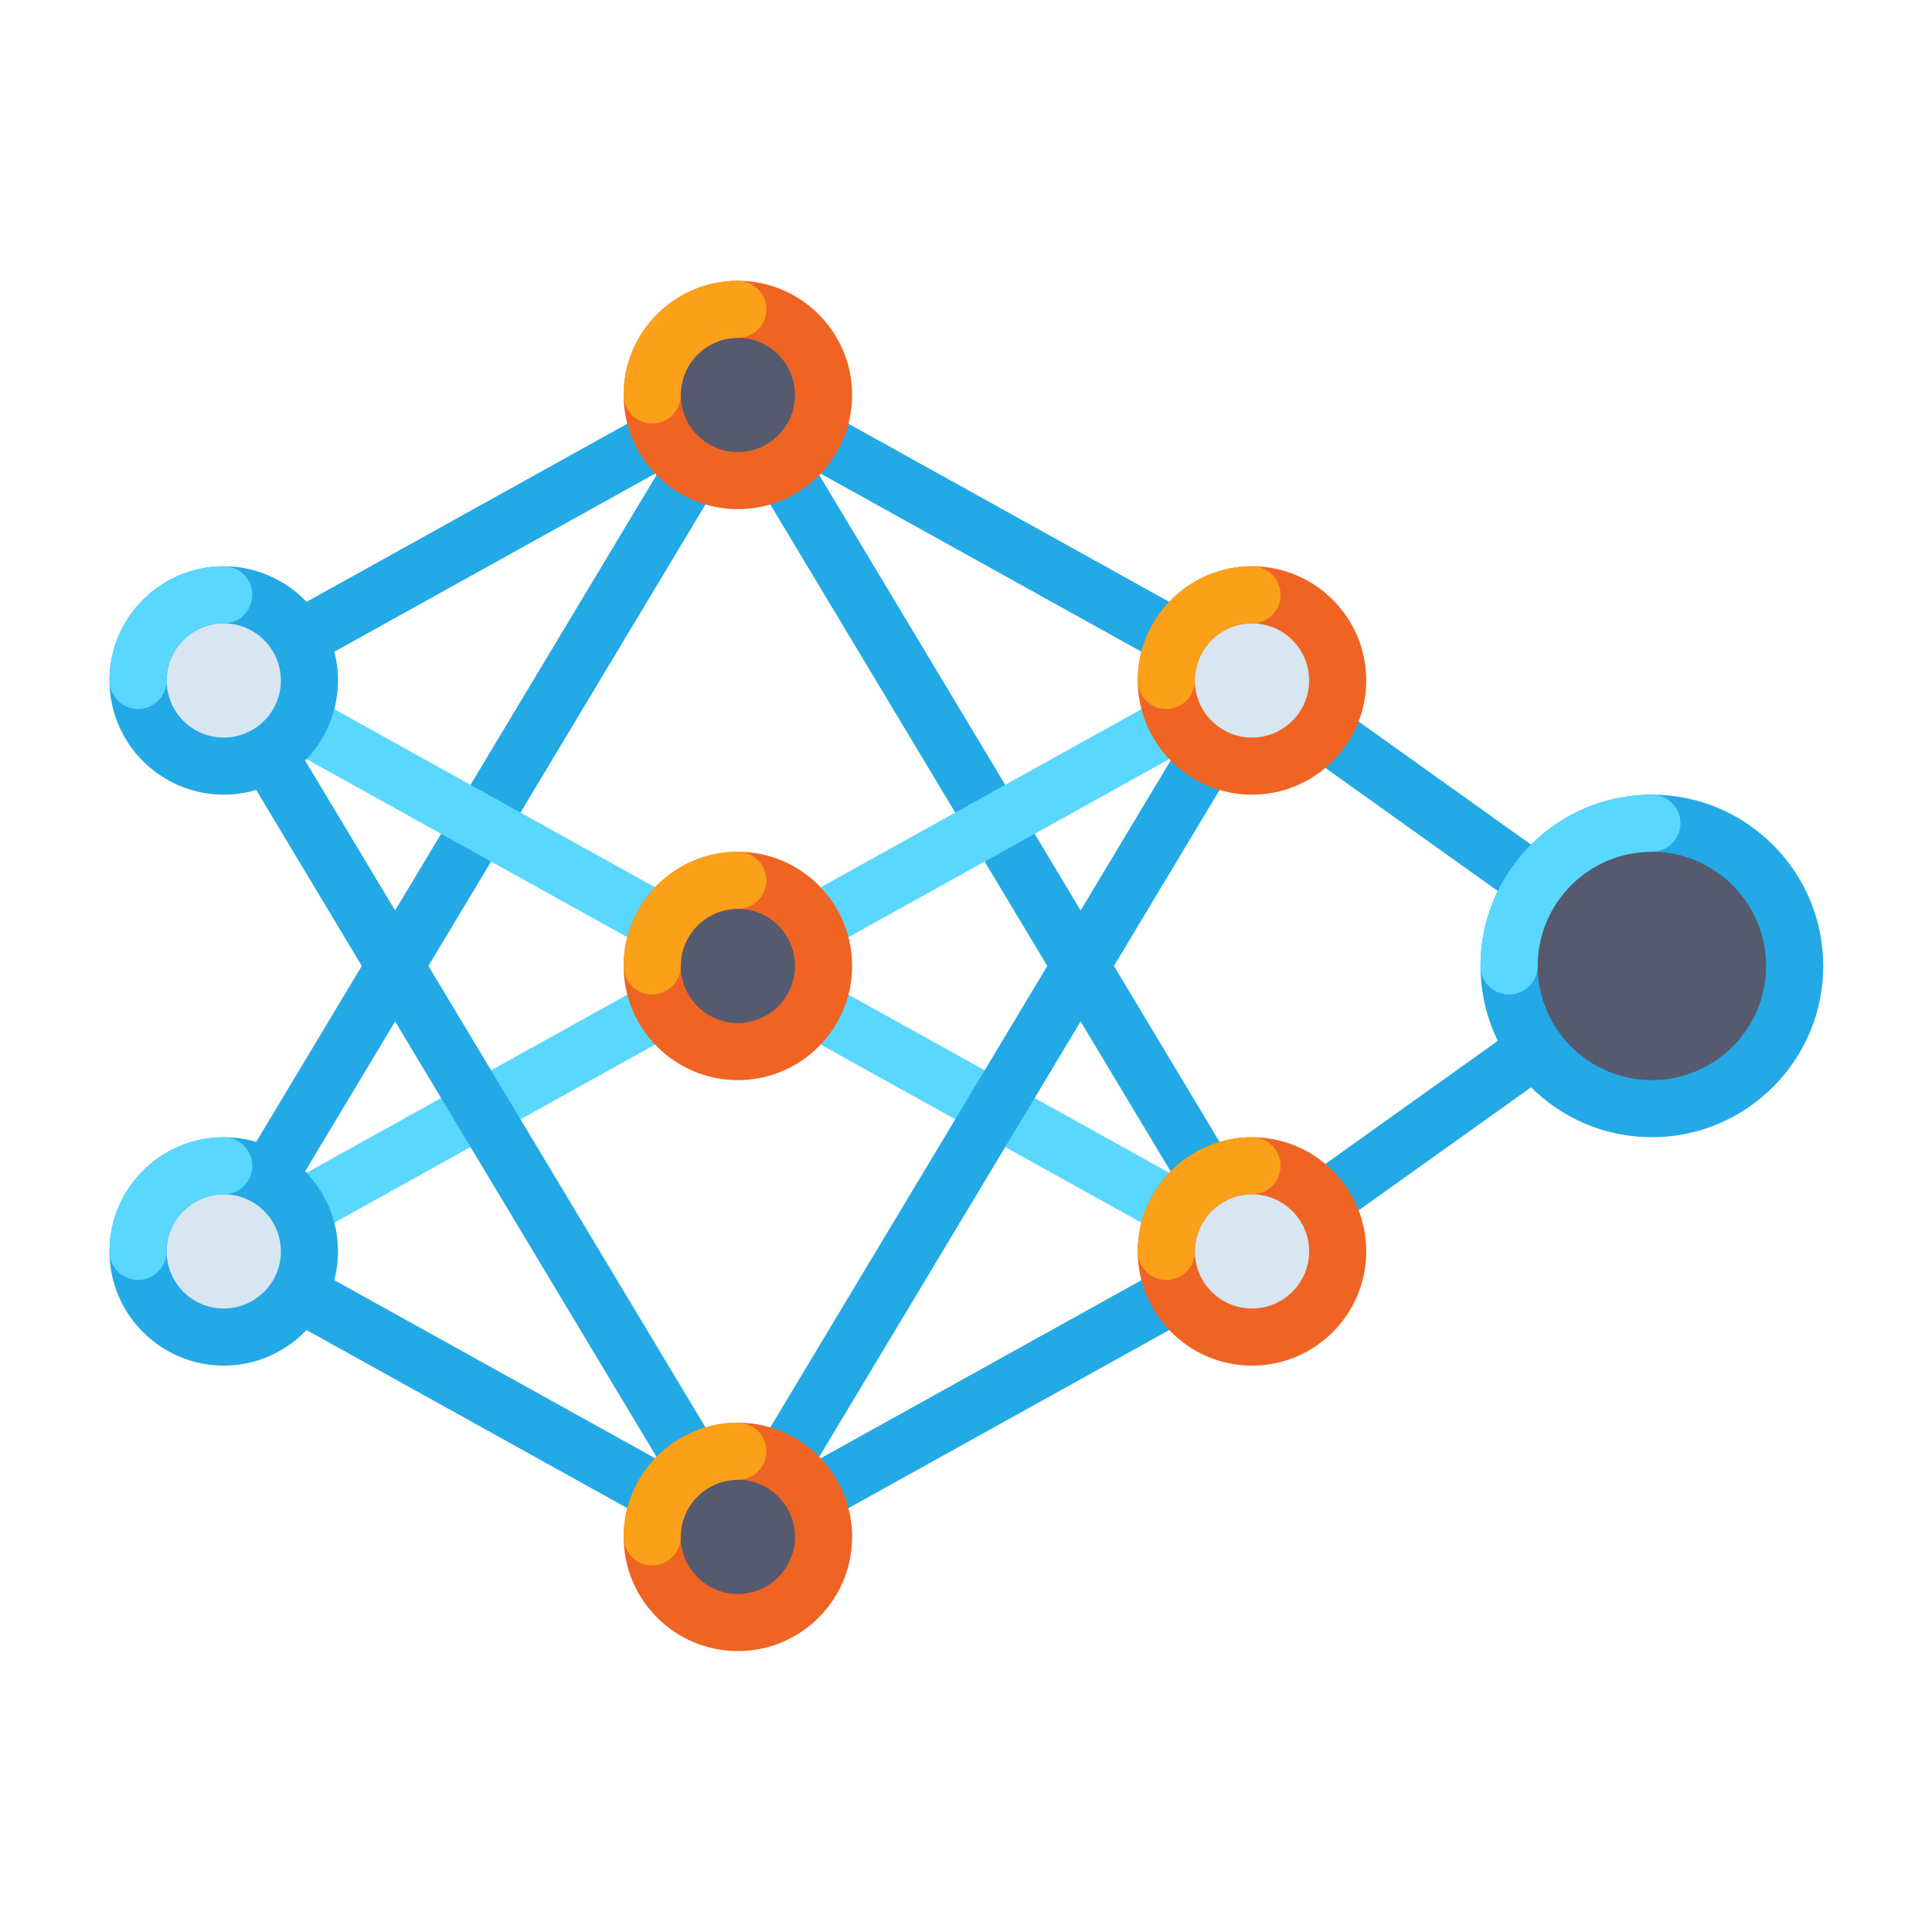 <svg xmlns="http://www.w3.org/2000/svg" xmlns:xlink="http://www.w3.org/1999/xlink" width="1080" zoomAndPan="magnify" viewBox="0 0 810 810" height="1080" preserveAspectRatio="xMidYMid meet" version="1.0"><defs><clipPath id="f22904425c"><path d="M 45.906 476 L 142 476 L 142 573 L 45.906 573 Z M 45.906 476 " clip-rule="nonzero"/></clipPath><clipPath id="1d9fec0018"><path d="M 45.906 476 L 106 476 L 106 537 L 45.906 537 Z M 45.906 476 " clip-rule="nonzero"/></clipPath><clipPath id="326b435d15"><path d="M 45.906 237 L 142 237 L 142 334 L 45.906 334 Z M 45.906 237 " clip-rule="nonzero"/></clipPath><clipPath id="c644b03492"><path d="M 45.906 237 L 106 237 L 106 298 L 45.906 298 Z M 45.906 237 " clip-rule="nonzero"/></clipPath><clipPath id="df684a1a31"><path d="M 620 333 L 764.406 333 L 764.406 477 L 620 477 Z M 620 333 " clip-rule="nonzero"/></clipPath><clipPath id="3450d3ad60"><path d="M 261 117.727 L 358 117.727 L 358 214 L 261 214 Z M 261 117.727 " clip-rule="nonzero"/></clipPath><clipPath id="d58076c073"><path d="M 261 117.727 L 322 117.727 L 322 178 L 261 178 Z M 261 117.727 " clip-rule="nonzero"/></clipPath><clipPath id="10c1b6637d"><path d="M 261 596 L 358 596 L 358 692.227 L 261 692.227 Z M 261 596 " clip-rule="nonzero"/></clipPath></defs><path fill="#23aae6" d="M 524.918 536.633 C 521.18 536.633 517.5 534.891 515.16 531.621 C 511.316 526.242 512.566 518.766 517.945 514.922 L 671.953 404.977 L 517.945 295.027 C 512.566 291.184 511.316 283.711 515.16 278.332 C 519.004 272.953 526.484 271.707 531.867 275.547 L 713.16 404.977 L 531.867 534.402 C 529.758 535.91 527.324 536.633 524.918 536.633 Z M 524.918 536.633 " fill-opacity="1" fill-rule="nonzero"/><path fill="#23aae6" d="M 93.793 536.633 C 91.699 536.633 89.574 536.082 87.645 534.926 C 81.973 531.523 80.133 524.172 83.539 518.504 L 299.086 159.441 C 302.488 153.773 309.844 151.934 315.516 155.336 C 321.188 158.738 323.027 166.09 319.625 171.758 L 104.074 530.82 C 101.828 534.562 97.863 536.633 93.793 536.633 Z M 93.793 536.633 " fill-opacity="1" fill-rule="nonzero"/><path fill="#23aae6" d="M 309.348 656.32 C 307.379 656.32 305.383 655.836 303.539 654.812 L 87.992 535.125 C 82.211 531.914 80.125 524.629 83.34 518.852 C 86.551 513.074 93.836 510.988 99.621 514.199 L 315.172 633.887 C 320.953 637.098 323.035 644.383 319.824 650.164 C 317.637 654.102 313.555 656.32 309.348 656.32 Z M 309.348 656.32 " fill-opacity="1" fill-rule="nonzero"/><path fill="#5ad7ff" d="M 93.816 536.633 C 89.609 536.633 85.527 534.41 83.34 530.477 C 80.125 524.695 82.211 517.41 87.992 514.199 L 303.539 394.512 C 309.324 391.301 316.613 393.387 319.824 399.164 C 323.035 404.941 320.953 412.227 315.172 415.438 L 99.621 535.125 C 97.781 536.148 95.785 536.633 93.816 536.633 Z M 93.816 536.633 " fill-opacity="1" fill-rule="nonzero"/><path fill="#23aae6" d="M 309.367 656.32 C 305.301 656.32 301.332 654.25 299.086 650.508 L 83.539 291.445 C 80.137 285.777 81.973 278.426 87.645 275.023 C 93.316 271.621 100.672 273.461 104.074 279.129 L 319.625 638.191 C 323.027 643.859 321.188 651.211 315.516 654.613 C 313.59 655.77 311.465 656.32 309.367 656.32 Z M 309.367 656.32 " fill-opacity="1" fill-rule="nonzero"/><path fill="#23aae6" d="M 93.816 297.258 C 89.609 297.258 85.527 295.035 83.34 291.102 C 80.125 285.32 82.211 278.035 87.992 274.824 L 303.539 155.137 C 309.324 151.926 316.613 154.012 319.824 159.789 C 323.035 165.566 320.953 172.852 315.172 176.062 L 99.621 295.75 C 97.781 296.773 95.785 297.258 93.816 297.258 Z M 93.816 297.258 " fill-opacity="1" fill-rule="nonzero"/><path fill="#5ad7ff" d="M 309.348 416.945 C 307.379 416.945 305.383 416.461 303.539 415.438 L 87.992 295.75 C 82.211 292.539 80.125 285.254 83.34 279.477 C 86.551 273.699 93.836 271.613 99.621 274.824 L 315.172 394.512 C 320.953 397.723 323.035 405.008 319.824 410.789 C 317.637 414.727 313.555 416.945 309.348 416.945 Z M 309.348 416.945 " fill-opacity="1" fill-rule="nonzero"/><path fill="#d7e6f0" d="M 129.73 524.664 C 129.73 525.84 129.672 527.012 129.559 528.184 C 129.441 529.352 129.27 530.516 129.043 531.668 C 128.812 532.82 128.527 533.961 128.184 535.086 C 127.844 536.211 127.445 537.316 126.996 538.402 C 126.547 539.488 126.043 540.551 125.488 541.59 C 124.934 542.625 124.332 543.633 123.676 544.609 C 123.023 545.59 122.324 546.531 121.578 547.441 C 120.832 548.352 120.043 549.219 119.211 550.051 C 118.379 550.883 117.508 551.672 116.598 552.418 C 115.688 553.164 114.742 553.863 113.766 554.516 C 112.785 555.172 111.777 555.773 110.742 556.328 C 109.703 556.883 108.641 557.387 107.555 557.836 C 106.469 558.285 105.359 558.68 104.234 559.023 C 103.109 559.363 101.969 559.648 100.816 559.879 C 99.66 560.109 98.5 560.281 97.328 560.395 C 96.156 560.512 94.984 560.57 93.805 560.57 C 92.629 560.57 91.457 560.512 90.285 560.395 C 89.113 560.281 87.953 560.109 86.797 559.879 C 85.645 559.648 84.504 559.363 83.379 559.023 C 82.254 558.68 81.145 558.285 80.059 557.836 C 78.973 557.387 77.91 556.883 76.871 556.328 C 75.832 555.773 74.824 555.172 73.848 554.516 C 72.871 553.863 71.926 553.164 71.016 552.418 C 70.105 551.672 69.234 550.883 68.402 550.051 C 67.57 549.219 66.781 548.352 66.035 547.441 C 65.289 546.531 64.59 545.59 63.938 544.609 C 63.281 543.633 62.68 542.625 62.125 541.59 C 61.57 540.551 61.066 539.488 60.617 538.402 C 60.164 537.316 59.77 536.211 59.43 535.086 C 59.086 533.961 58.801 532.82 58.57 531.668 C 58.344 530.516 58.168 529.352 58.055 528.184 C 57.938 527.012 57.883 525.84 57.883 524.664 C 57.883 523.488 57.938 522.312 58.055 521.145 C 58.168 519.973 58.344 518.812 58.57 517.656 C 58.801 516.504 59.086 515.363 59.43 514.238 C 59.77 513.113 60.164 512.008 60.617 510.922 C 61.066 509.836 61.57 508.773 62.125 507.738 C 62.68 506.699 63.281 505.691 63.938 504.715 C 64.59 503.738 65.289 502.793 66.035 501.883 C 66.781 500.977 67.57 500.105 68.402 499.273 C 69.234 498.441 70.105 497.652 71.016 496.906 C 71.926 496.16 72.871 495.461 73.848 494.809 C 74.824 494.152 75.832 493.551 76.871 492.996 C 77.91 492.441 78.973 491.941 80.059 491.488 C 81.145 491.039 82.254 490.645 83.379 490.301 C 84.504 489.961 85.645 489.676 86.797 489.445 C 87.953 489.219 89.113 489.043 90.285 488.93 C 91.457 488.812 92.629 488.758 93.805 488.758 C 94.984 488.758 96.156 488.812 97.328 488.93 C 98.5 489.043 99.66 489.219 100.816 489.445 C 101.969 489.676 103.109 489.961 104.234 490.301 C 105.359 490.645 106.469 491.039 107.555 491.488 C 108.641 491.941 109.703 492.441 110.742 492.996 C 111.777 493.551 112.785 494.152 113.766 494.809 C 114.742 495.461 115.688 496.16 116.598 496.906 C 117.508 497.652 118.379 498.441 119.211 499.273 C 120.043 500.105 120.832 500.977 121.578 501.883 C 122.324 502.793 123.023 503.738 123.676 504.715 C 124.332 505.691 124.934 506.699 125.488 507.738 C 126.043 508.773 126.547 509.836 126.996 510.922 C 127.445 512.008 127.844 513.113 128.184 514.238 C 128.527 515.363 128.812 516.504 129.043 517.656 C 129.27 518.812 129.441 519.973 129.559 521.145 C 129.672 522.312 129.73 523.488 129.73 524.664 Z M 129.73 524.664 " fill-opacity="1" fill-rule="nonzero"/><g clip-path="url(#f22904425c)"><path fill="#23aae6" d="M 93.805 572.539 C 67.395 572.539 45.906 551.062 45.906 524.664 C 45.906 498.266 67.395 476.789 93.805 476.789 C 120.219 476.789 141.707 498.266 141.707 524.664 C 141.707 551.062 120.219 572.539 93.805 572.539 Z M 93.805 500.727 C 80.602 500.727 69.855 511.461 69.855 524.664 C 69.855 537.863 80.602 548.602 93.805 548.602 C 107.012 548.602 117.758 537.863 117.758 524.664 C 117.758 511.461 107.012 500.727 93.805 500.727 Z M 93.805 500.727 " fill-opacity="1" fill-rule="nonzero"/></g><g clip-path="url(#1d9fec0018)"><path fill="#5ad7ff" d="M 57.883 536.633 C 51.27 536.633 45.906 531.273 45.906 524.664 C 45.906 498.266 67.395 476.789 93.805 476.789 C 100.418 476.789 105.781 482.148 105.781 488.758 C 105.781 495.367 100.418 500.727 93.805 500.727 C 80.602 500.727 69.855 511.461 69.855 524.664 C 69.855 531.273 64.496 536.633 57.883 536.633 Z M 57.883 536.633 " fill-opacity="1" fill-rule="nonzero"/></g><path fill="#d7e6f0" d="M 129.73 285.289 C 129.73 286.465 129.672 287.637 129.559 288.809 C 129.441 289.977 129.27 291.141 129.043 292.293 C 128.812 293.445 128.527 294.586 128.184 295.711 C 127.844 296.836 127.445 297.941 126.996 299.027 C 126.547 300.113 126.043 301.176 125.488 302.215 C 124.934 303.25 124.332 304.258 123.676 305.234 C 123.023 306.215 122.324 307.156 121.578 308.066 C 120.832 308.977 120.043 309.844 119.211 310.676 C 118.379 311.508 117.508 312.297 116.598 313.043 C 115.688 313.789 114.742 314.488 113.766 315.141 C 112.785 315.797 111.777 316.398 110.742 316.953 C 109.703 317.508 108.641 318.012 107.555 318.461 C 106.469 318.91 105.359 319.305 104.234 319.648 C 103.109 319.988 101.969 320.273 100.816 320.504 C 99.66 320.734 98.5 320.906 97.328 321.02 C 96.156 321.137 94.984 321.195 93.805 321.195 C 92.629 321.195 91.457 321.137 90.285 321.02 C 89.113 320.906 87.953 320.734 86.797 320.504 C 85.645 320.273 84.504 319.988 83.379 319.648 C 82.254 319.305 81.145 318.91 80.059 318.461 C 78.973 318.012 77.91 317.508 76.871 316.953 C 75.832 316.398 74.824 315.797 73.848 315.141 C 72.871 314.488 71.926 313.789 71.016 313.043 C 70.105 312.297 69.234 311.508 68.402 310.676 C 67.57 309.844 66.781 308.977 66.035 308.066 C 65.289 307.156 64.59 306.215 63.938 305.234 C 63.281 304.258 62.68 303.25 62.125 302.215 C 61.57 301.176 61.066 300.113 60.617 299.027 C 60.164 297.941 59.77 296.836 59.43 295.711 C 59.086 294.586 58.801 293.445 58.57 292.293 C 58.344 291.141 58.168 289.977 58.055 288.809 C 57.938 287.637 57.883 286.465 57.883 285.289 C 57.883 284.113 57.938 282.938 58.055 281.77 C 58.168 280.598 58.344 279.438 58.57 278.281 C 58.801 277.129 59.086 275.988 59.43 274.863 C 59.77 273.738 60.164 272.633 60.617 271.547 C 61.066 270.461 61.57 269.398 62.125 268.363 C 62.68 267.324 63.281 266.316 63.938 265.34 C 64.59 264.363 65.289 263.418 66.035 262.508 C 66.781 261.602 67.57 260.73 68.402 259.898 C 69.234 259.066 70.105 258.277 71.016 257.531 C 71.926 256.785 72.871 256.086 73.848 255.434 C 74.824 254.777 75.832 254.176 76.871 253.621 C 77.91 253.066 78.973 252.566 80.059 252.113 C 81.145 251.664 82.254 251.27 83.379 250.926 C 84.504 250.586 85.645 250.301 86.797 250.07 C 87.953 249.844 89.113 249.668 90.285 249.555 C 91.457 249.438 92.629 249.383 93.805 249.383 C 94.984 249.383 96.156 249.438 97.328 249.555 C 98.5 249.668 99.66 249.844 100.816 250.07 C 101.969 250.301 103.109 250.586 104.234 250.926 C 105.359 251.27 106.469 251.664 107.555 252.113 C 108.641 252.566 109.703 253.066 110.742 253.621 C 111.777 254.176 112.785 254.777 113.766 255.434 C 114.742 256.086 115.688 256.785 116.598 257.531 C 117.508 258.277 118.379 259.066 119.211 259.898 C 120.043 260.73 120.832 261.602 121.578 262.508 C 122.324 263.418 123.023 264.363 123.676 265.34 C 124.332 266.316 124.934 267.324 125.488 268.363 C 126.043 269.398 126.547 270.461 126.996 271.547 C 127.445 272.633 127.844 273.738 128.184 274.863 C 128.527 275.988 128.812 277.129 129.043 278.281 C 129.27 279.438 129.441 280.598 129.559 281.77 C 129.672 282.938 129.73 284.113 129.73 285.289 Z M 129.73 285.289 " fill-opacity="1" fill-rule="nonzero"/><g clip-path="url(#326b435d15)"><path fill="#23aae6" d="M 93.805 333.164 C 67.395 333.164 45.906 311.688 45.906 285.289 C 45.906 258.891 67.395 237.414 93.805 237.414 C 120.219 237.414 141.707 258.891 141.707 285.289 C 141.707 311.688 120.219 333.164 93.805 333.164 Z M 93.805 261.352 C 80.602 261.352 69.855 272.086 69.855 285.289 C 69.855 298.488 80.602 309.227 93.805 309.227 C 107.012 309.227 117.758 298.488 117.758 285.289 C 117.758 272.086 107.012 261.352 93.805 261.352 Z M 93.805 261.352 " fill-opacity="1" fill-rule="nonzero"/></g><g clip-path="url(#c644b03492)"><path fill="#5ad7ff" d="M 57.883 297.258 C 51.27 297.258 45.906 291.898 45.906 285.289 C 45.906 258.891 67.395 237.414 93.805 237.414 C 100.418 237.414 105.781 242.773 105.781 249.383 C 105.781 255.992 100.418 261.352 93.805 261.352 C 80.602 261.352 69.855 272.086 69.855 285.289 C 69.855 291.898 64.496 297.258 57.883 297.258 Z M 57.883 297.258 " fill-opacity="1" fill-rule="nonzero"/></g><path fill="#23aae6" d="M 524.918 536.633 C 520.852 536.633 516.883 534.562 514.637 530.82 L 299.086 171.758 C 295.684 166.09 297.523 158.738 303.195 155.336 C 308.863 151.934 316.223 153.773 319.625 159.441 L 535.176 518.504 C 538.578 524.172 536.738 531.523 531.066 534.926 C 529.141 536.082 527.016 536.633 524.918 536.633 Z M 524.918 536.633 " fill-opacity="1" fill-rule="nonzero"/><path fill="#23aae6" d="M 309.367 656.32 C 305.156 656.32 301.074 654.098 298.891 650.164 C 295.676 644.383 297.762 637.098 303.539 633.887 L 519.09 514.199 C 524.875 510.988 532.164 513.074 535.375 518.852 C 538.586 524.629 536.504 531.914 530.723 535.125 L 315.172 654.812 C 313.332 655.836 311.336 656.32 309.367 656.32 Z M 309.367 656.32 " fill-opacity="1" fill-rule="nonzero"/><path fill="#5ad7ff" d="M 524.895 536.633 C 522.93 536.633 520.934 536.148 519.09 535.125 L 303.543 415.438 C 297.762 412.227 295.676 404.941 298.891 399.164 C 302.098 393.387 309.391 391.301 315.172 394.512 L 530.723 514.199 C 536.504 517.41 538.586 524.695 535.375 530.477 C 533.188 534.414 529.105 536.633 524.895 536.633 Z M 524.895 536.633 " fill-opacity="1" fill-rule="nonzero"/><path fill="#23aae6" d="M 309.344 656.32 C 307.246 656.32 305.125 655.77 303.195 654.613 C 297.523 651.211 295.684 643.859 299.086 638.191 L 514.637 279.129 C 518.039 273.461 525.395 271.625 531.066 275.023 C 536.738 278.426 538.578 285.777 535.176 291.445 L 319.625 650.508 C 317.379 654.25 313.414 656.32 309.344 656.32 Z M 309.344 656.32 " fill-opacity="1" fill-rule="nonzero"/><path fill="#23aae6" d="M 524.895 297.258 C 522.93 297.258 520.934 296.773 519.09 295.75 L 303.543 176.062 C 297.762 172.852 295.676 165.566 298.891 159.789 C 302.098 154.012 309.391 151.926 315.172 155.137 L 530.723 274.824 C 536.504 278.035 538.586 285.32 535.375 291.102 C 533.188 295.039 529.105 297.258 524.895 297.258 Z M 524.895 297.258 " fill-opacity="1" fill-rule="nonzero"/><path fill="#5ad7ff" d="M 309.367 416.945 C 305.156 416.945 301.074 414.723 298.891 410.789 C 295.676 405.008 297.762 397.723 303.539 394.512 L 519.09 274.824 C 524.875 271.613 532.164 273.699 535.375 279.477 C 538.586 285.254 536.504 292.539 530.723 295.75 L 315.172 415.438 C 313.332 416.461 311.336 416.945 309.367 416.945 Z M 309.367 416.945 " fill-opacity="1" fill-rule="nonzero"/><path fill="#d7e6f0" d="M 560.832 524.664 C 560.832 525.84 560.773 527.012 560.66 528.184 C 560.543 529.352 560.371 530.516 560.141 531.668 C 559.91 532.82 559.625 533.961 559.285 535.086 C 558.941 536.211 558.547 537.316 558.098 538.402 C 557.648 539.488 557.145 540.551 556.59 541.59 C 556.035 542.625 555.43 543.633 554.777 544.609 C 554.125 545.59 553.422 546.531 552.676 547.441 C 551.93 548.352 551.141 549.219 550.309 550.051 C 549.477 550.883 548.605 551.672 547.695 552.418 C 546.789 553.164 545.844 553.863 544.863 554.516 C 543.887 555.172 542.879 555.773 541.84 556.328 C 540.805 556.883 539.742 557.387 538.652 557.836 C 537.566 558.285 536.461 558.68 535.336 559.023 C 534.207 559.363 533.07 559.648 531.914 559.879 C 530.762 560.109 529.598 560.281 528.426 560.395 C 527.258 560.512 526.082 560.57 524.906 560.57 C 523.73 560.57 522.555 560.512 521.387 560.395 C 520.215 560.281 519.051 560.109 517.898 559.879 C 516.742 559.648 515.605 559.363 514.477 559.023 C 513.352 558.68 512.246 558.285 511.16 557.836 C 510.07 557.387 509.008 556.883 507.973 556.328 C 506.934 555.773 505.926 555.172 504.949 554.516 C 503.969 553.863 503.023 553.164 502.117 552.418 C 501.207 551.672 500.336 550.883 499.504 550.051 C 498.672 549.219 497.883 548.352 497.137 547.441 C 496.391 546.531 495.688 545.59 495.035 544.609 C 494.383 543.633 493.777 542.625 493.223 541.59 C 492.668 540.551 492.168 539.488 491.715 538.402 C 491.266 537.316 490.871 536.211 490.527 535.086 C 490.188 533.961 489.902 532.82 489.672 531.668 C 489.441 530.516 489.27 529.352 489.156 528.184 C 489.039 527.012 488.98 525.84 488.98 524.664 C 488.98 523.488 489.039 522.312 489.156 521.145 C 489.27 519.973 489.441 518.812 489.672 517.656 C 489.902 516.504 490.188 515.363 490.527 514.238 C 490.871 513.113 491.266 512.008 491.715 510.922 C 492.168 509.836 492.668 508.773 493.223 507.738 C 493.777 506.699 494.383 505.691 495.035 504.715 C 495.688 503.738 496.391 502.793 497.137 501.883 C 497.883 500.977 498.672 500.105 499.504 499.273 C 500.336 498.441 501.207 497.652 502.117 496.906 C 503.023 496.16 503.969 495.461 504.949 494.809 C 505.926 494.152 506.934 493.551 507.973 492.996 C 509.008 492.441 510.07 491.941 511.16 491.488 C 512.246 491.039 513.352 490.645 514.477 490.301 C 515.605 489.961 516.742 489.676 517.898 489.445 C 519.051 489.219 520.215 489.043 521.387 488.93 C 522.555 488.812 523.73 488.758 524.906 488.758 C 526.082 488.758 527.258 488.812 528.426 488.93 C 529.598 489.043 530.762 489.219 531.914 489.445 C 533.07 489.676 534.207 489.961 535.336 490.301 C 536.461 490.645 537.566 491.039 538.652 491.488 C 539.742 491.941 540.805 492.441 541.84 492.996 C 542.879 493.551 543.887 494.152 544.863 494.809 C 545.844 495.461 546.789 496.16 547.695 496.906 C 548.605 497.652 549.477 498.441 550.309 499.273 C 551.141 500.105 551.93 500.977 552.676 501.883 C 553.422 502.793 554.125 503.738 554.777 504.715 C 555.43 505.691 556.035 506.699 556.59 507.738 C 557.145 508.773 557.645 509.836 558.098 510.922 C 558.547 512.008 558.941 513.113 559.285 514.238 C 559.625 515.363 559.91 516.504 560.141 517.656 C 560.371 518.812 560.543 519.973 560.66 521.145 C 560.773 522.312 560.832 523.488 560.832 524.664 Z M 560.832 524.664 " fill-opacity="1" fill-rule="nonzero"/><path fill="#f06423" d="M 524.906 572.539 C 498.492 572.539 477.008 551.062 477.008 524.664 C 477.008 498.266 498.492 476.789 524.906 476.789 C 551.32 476.789 572.805 498.266 572.805 524.664 C 572.805 551.062 551.32 572.539 524.906 572.539 Z M 524.906 500.727 C 511.699 500.727 500.957 511.461 500.957 524.664 C 500.957 537.863 511.699 548.602 524.906 548.602 C 538.113 548.602 548.855 537.863 548.855 524.664 C 548.855 511.461 538.113 500.727 524.906 500.727 Z M 524.906 500.727 " fill-opacity="1" fill-rule="nonzero"/><path fill="#faa019" d="M 488.98 536.633 C 482.367 536.633 477.008 531.273 477.008 524.664 C 477.008 498.266 498.492 476.789 524.906 476.789 C 531.52 476.789 536.883 482.148 536.883 488.758 C 536.883 495.367 531.52 500.727 524.906 500.727 C 511.699 500.727 500.957 511.461 500.957 524.664 C 500.957 531.273 495.594 536.633 488.98 536.633 Z M 488.98 536.633 " fill-opacity="1" fill-rule="nonzero"/><path fill="#d7e6f0" d="M 560.832 285.289 C 560.832 286.465 560.773 287.637 560.66 288.809 C 560.543 289.977 560.371 291.141 560.141 292.293 C 559.91 293.445 559.625 294.586 559.285 295.711 C 558.941 296.836 558.547 297.941 558.098 299.027 C 557.648 300.113 557.145 301.176 556.59 302.215 C 556.035 303.25 555.43 304.258 554.777 305.234 C 554.125 306.215 553.422 307.156 552.676 308.066 C 551.93 308.977 551.141 309.844 550.309 310.676 C 549.477 311.508 548.605 312.297 547.695 313.043 C 546.789 313.789 545.844 314.488 544.863 315.141 C 543.887 315.797 542.879 316.398 541.84 316.953 C 540.805 317.508 539.742 318.012 538.652 318.461 C 537.566 318.91 536.461 319.305 535.336 319.648 C 534.207 319.988 533.07 320.273 531.914 320.504 C 530.762 320.734 529.598 320.906 528.426 321.02 C 527.258 321.137 526.082 321.195 524.906 321.195 C 523.73 321.195 522.555 321.137 521.387 321.02 C 520.215 320.906 519.051 320.734 517.898 320.504 C 516.742 320.273 515.605 319.988 514.477 319.648 C 513.352 319.305 512.246 318.91 511.16 318.461 C 510.07 318.012 509.008 317.508 507.973 316.953 C 506.934 316.398 505.926 315.797 504.949 315.141 C 503.969 314.488 503.023 313.789 502.117 313.043 C 501.207 312.297 500.336 311.508 499.504 310.676 C 498.672 309.844 497.883 308.977 497.137 308.066 C 496.391 307.156 495.688 306.215 495.035 305.234 C 494.383 304.258 493.777 303.25 493.223 302.215 C 492.668 301.176 492.168 300.113 491.715 299.027 C 491.266 297.941 490.871 296.836 490.527 295.711 C 490.188 294.586 489.902 293.445 489.672 292.293 C 489.441 291.141 489.27 289.977 489.156 288.809 C 489.039 287.637 488.98 286.465 488.98 285.289 C 488.98 284.113 489.039 282.938 489.156 281.77 C 489.27 280.598 489.441 279.438 489.672 278.281 C 489.902 277.129 490.188 275.988 490.527 274.863 C 490.871 273.738 491.266 272.633 491.715 271.547 C 492.168 270.461 492.668 269.398 493.223 268.363 C 493.777 267.324 494.383 266.316 495.035 265.34 C 495.688 264.363 496.391 263.418 497.137 262.508 C 497.883 261.602 498.672 260.73 499.504 259.898 C 500.336 259.066 501.207 258.277 502.117 257.531 C 503.023 256.785 503.969 256.086 504.949 255.434 C 505.926 254.777 506.934 254.176 507.973 253.621 C 509.008 253.066 510.07 252.566 511.16 252.113 C 512.246 251.664 513.352 251.27 514.477 250.926 C 515.605 250.586 516.742 250.301 517.898 250.07 C 519.051 249.844 520.215 249.668 521.387 249.555 C 522.555 249.438 523.73 249.383 524.906 249.383 C 526.082 249.383 527.258 249.438 528.426 249.555 C 529.598 249.668 530.762 249.844 531.914 250.07 C 533.07 250.301 534.207 250.586 535.336 250.926 C 536.461 251.27 537.566 251.664 538.652 252.113 C 539.742 252.566 540.805 253.066 541.84 253.621 C 542.879 254.176 543.887 254.777 544.863 255.434 C 545.844 256.086 546.789 256.785 547.695 257.531 C 548.605 258.277 549.477 259.066 550.309 259.898 C 551.141 260.73 551.93 261.602 552.676 262.508 C 553.422 263.418 554.125 264.363 554.777 265.34 C 555.43 266.316 556.035 267.324 556.59 268.363 C 557.145 269.398 557.645 270.461 558.098 271.547 C 558.547 272.633 558.941 273.738 559.285 274.863 C 559.625 275.988 559.91 277.129 560.141 278.281 C 560.371 279.438 560.543 280.598 560.66 281.77 C 560.773 282.938 560.832 284.113 560.832 285.289 Z M 560.832 285.289 " fill-opacity="1" fill-rule="nonzero"/><path fill="#f06423" d="M 524.906 333.164 C 498.492 333.164 477.008 311.688 477.008 285.289 C 477.008 258.891 498.492 237.414 524.906 237.414 C 551.32 237.414 572.805 258.891 572.805 285.289 C 572.805 311.688 551.32 333.164 524.906 333.164 Z M 524.906 261.352 C 511.699 261.352 500.957 272.086 500.957 285.289 C 500.957 298.488 511.699 309.227 524.906 309.227 C 538.113 309.227 548.855 298.488 548.855 285.289 C 548.855 272.086 538.113 261.352 524.906 261.352 Z M 524.906 261.352 " fill-opacity="1" fill-rule="nonzero"/><path fill="#faa019" d="M 488.98 297.258 C 482.367 297.258 477.008 291.898 477.008 285.289 C 477.008 258.891 498.492 237.414 524.906 237.414 C 531.52 237.414 536.883 242.773 536.883 249.383 C 536.883 255.992 531.52 261.352 524.906 261.352 C 511.699 261.352 500.957 272.086 500.957 285.289 C 500.957 291.898 495.594 297.258 488.98 297.258 Z M 488.98 297.258 " fill-opacity="1" fill-rule="nonzero"/><path fill="#555a6e" d="M 345.281 404.977 C 345.281 406.152 345.223 407.324 345.109 408.496 C 344.992 409.664 344.82 410.828 344.59 411.98 C 344.363 413.133 344.074 414.273 343.734 415.398 C 343.395 416.523 342.996 417.629 342.547 418.715 C 342.098 419.801 341.594 420.863 341.039 421.902 C 340.484 422.938 339.879 423.945 339.227 424.922 C 338.574 425.902 337.875 426.844 337.125 427.754 C 336.379 428.664 335.59 429.531 334.758 430.363 C 333.926 431.195 333.055 431.984 332.148 432.73 C 331.238 433.477 330.293 434.176 329.316 434.828 C 328.336 435.484 327.328 436.086 326.293 436.641 C 325.254 437.195 324.191 437.699 323.105 438.148 C 322.016 438.598 320.91 438.992 319.785 439.336 C 318.66 439.676 317.52 439.961 316.363 440.191 C 315.211 440.422 314.047 440.594 312.879 440.707 C 311.707 440.824 310.531 440.883 309.355 440.883 C 308.18 440.883 307.008 440.824 305.836 440.707 C 304.664 440.594 303.5 440.422 302.348 440.191 C 301.195 439.961 300.055 439.676 298.93 439.336 C 297.801 438.992 296.695 438.598 295.609 438.148 C 294.52 437.699 293.461 437.195 292.422 436.641 C 291.383 436.086 290.375 435.484 289.398 434.828 C 288.418 434.176 287.477 433.477 286.566 432.73 C 285.656 431.984 284.785 431.195 283.953 430.363 C 283.121 429.531 282.332 428.664 281.586 427.754 C 280.84 426.844 280.141 425.902 279.484 424.922 C 278.832 423.945 278.227 422.938 277.672 421.902 C 277.117 420.863 276.617 419.801 276.164 418.715 C 275.715 417.629 275.32 416.523 274.977 415.398 C 274.637 414.273 274.352 413.133 274.121 411.98 C 273.891 410.828 273.719 409.664 273.605 408.496 C 273.488 407.324 273.43 406.152 273.43 404.977 C 273.43 403.801 273.488 402.625 273.605 401.457 C 273.719 400.285 273.891 399.125 274.121 397.969 C 274.352 396.816 274.637 395.676 274.977 394.551 C 275.32 393.426 275.715 392.32 276.164 391.234 C 276.617 390.148 277.117 389.086 277.672 388.051 C 278.227 387.012 278.832 386.004 279.484 385.027 C 280.141 384.047 280.84 383.105 281.586 382.195 C 282.332 381.289 283.121 380.418 283.953 379.586 C 284.785 378.754 285.656 377.965 286.566 377.219 C 287.477 376.473 288.418 375.773 289.398 375.121 C 290.375 374.465 291.383 373.863 292.422 373.309 C 293.461 372.754 294.52 372.254 295.609 371.801 C 296.695 371.352 297.801 370.957 298.93 370.613 C 300.055 370.273 301.195 369.988 302.348 369.758 C 303.5 369.531 304.664 369.355 305.836 369.242 C 307.008 369.125 308.18 369.07 309.355 369.07 C 310.531 369.07 311.707 369.125 312.879 369.242 C 314.047 369.355 315.211 369.531 316.363 369.758 C 317.52 369.988 318.66 370.273 319.785 370.613 C 320.91 370.957 322.016 371.352 323.105 371.801 C 324.191 372.254 325.254 372.754 326.293 373.309 C 327.328 373.863 328.336 374.465 329.316 375.121 C 330.293 375.773 331.238 376.473 332.148 377.219 C 333.055 377.965 333.926 378.754 334.758 379.586 C 335.59 380.418 336.379 381.289 337.125 382.195 C 337.875 383.105 338.574 384.047 339.227 385.027 C 339.879 386.004 340.484 387.012 341.039 388.051 C 341.594 389.086 342.098 390.148 342.547 391.234 C 342.996 392.32 343.395 393.426 343.734 394.551 C 344.074 395.676 344.363 396.816 344.59 397.969 C 344.82 399.125 344.992 400.285 345.109 401.457 C 345.223 402.625 345.281 403.801 345.281 404.977 Z M 345.281 404.977 " fill-opacity="1" fill-rule="nonzero"/><path fill="#f06423" d="M 309.355 452.852 C 282.945 452.852 261.457 431.375 261.457 404.977 C 261.457 378.578 282.945 357.102 309.355 357.102 C 335.77 357.102 357.258 378.578 357.258 404.977 C 357.258 431.375 335.77 452.852 309.355 452.852 Z M 309.355 381.039 C 296.152 381.039 285.406 391.773 285.406 404.977 C 285.406 418.176 296.152 428.914 309.355 428.914 C 322.562 428.914 333.305 418.176 333.305 404.977 C 333.305 391.773 322.562 381.039 309.355 381.039 Z M 309.355 381.039 " fill-opacity="1" fill-rule="nonzero"/><path fill="#faa019" d="M 273.43 416.945 C 266.816 416.945 261.457 411.586 261.457 404.977 C 261.457 378.578 282.945 357.102 309.355 357.102 C 315.969 357.102 321.332 362.461 321.332 369.07 C 321.332 375.68 315.969 381.039 309.355 381.039 C 296.152 381.039 285.406 391.773 285.406 404.977 C 285.406 411.586 280.043 416.945 273.43 416.945 Z M 273.43 416.945 " fill-opacity="1" fill-rule="nonzero"/><path fill="#555a6e" d="M 752.43 404.977 C 752.43 406.934 752.336 408.891 752.145 410.84 C 751.949 412.793 751.664 414.727 751.281 416.648 C 750.898 418.574 750.422 420.473 749.852 422.348 C 749.285 424.223 748.625 426.066 747.875 427.875 C 747.125 429.688 746.285 431.457 745.363 433.184 C 744.438 434.914 743.43 436.594 742.34 438.223 C 741.25 439.852 740.086 441.426 738.84 442.941 C 737.598 444.453 736.281 445.906 734.895 447.289 C 733.508 448.676 732.055 449.992 730.539 451.234 C 729.023 452.477 727.453 453.645 725.82 454.734 C 724.191 455.82 722.512 456.828 720.781 457.754 C 719.051 458.676 717.281 459.512 715.469 460.262 C 713.656 461.012 711.812 461.672 709.938 462.242 C 708.062 462.812 706.16 463.285 704.238 463.668 C 702.312 464.051 700.375 464.34 698.426 464.531 C 696.473 464.723 694.516 464.82 692.555 464.82 C 690.594 464.82 688.641 464.723 686.688 464.531 C 684.734 464.34 682.797 464.051 680.875 463.668 C 678.953 463.285 677.051 462.812 675.176 462.242 C 673.301 461.672 671.453 461.012 669.645 460.262 C 667.832 459.512 666.062 458.676 664.332 457.754 C 662.602 456.828 660.922 455.82 659.293 454.734 C 657.66 453.645 656.086 452.477 654.57 451.234 C 653.055 449.992 651.605 448.676 650.219 447.289 C 648.832 445.906 647.516 444.453 646.273 442.941 C 645.027 441.426 643.863 439.852 642.773 438.223 C 641.684 436.594 640.676 434.914 639.75 433.184 C 638.828 431.457 637.988 429.688 637.238 427.875 C 636.488 426.066 635.828 424.223 635.258 422.348 C 634.691 420.473 634.215 418.574 633.832 416.648 C 633.449 414.727 633.16 412.793 632.969 410.84 C 632.777 408.891 632.68 406.934 632.68 404.977 C 632.68 403.016 632.777 401.059 632.969 399.109 C 633.16 397.16 633.449 395.223 633.832 393.301 C 634.215 391.379 634.691 389.48 635.258 387.602 C 635.828 385.727 636.488 383.883 637.238 382.074 C 637.988 380.262 638.828 378.492 639.75 376.766 C 640.676 375.035 641.684 373.355 642.773 371.727 C 643.863 370.098 645.027 368.527 646.273 367.012 C 647.516 365.496 648.832 364.047 650.219 362.66 C 651.605 361.273 653.055 359.957 654.57 358.715 C 656.086 357.473 657.66 356.305 659.293 355.215 C 660.922 354.129 662.602 353.121 664.332 352.199 C 666.062 351.273 667.832 350.438 669.645 349.688 C 671.453 348.938 673.301 348.277 675.176 347.707 C 677.051 347.141 678.953 346.664 680.875 346.281 C 682.797 345.898 684.734 345.613 686.688 345.418 C 688.641 345.227 690.594 345.133 692.555 345.133 C 694.516 345.133 696.473 345.227 698.426 345.418 C 700.375 345.613 702.312 345.898 704.238 346.281 C 706.16 346.664 708.059 347.141 709.938 347.707 C 711.812 348.277 713.656 348.938 715.469 349.688 C 717.281 350.438 719.051 351.273 720.781 352.199 C 722.512 353.121 724.191 354.129 725.82 355.215 C 727.453 356.305 729.023 357.473 730.539 358.715 C 732.055 359.957 733.508 361.273 734.895 362.66 C 736.281 364.047 737.598 365.496 738.84 367.012 C 740.086 368.527 741.25 370.098 742.34 371.727 C 743.43 373.355 744.438 375.035 745.363 376.766 C 746.285 378.492 747.125 380.262 747.875 382.074 C 748.625 383.883 749.285 385.727 749.852 387.602 C 750.422 389.48 750.898 391.379 751.281 393.301 C 751.664 395.223 751.949 397.16 752.145 399.109 C 752.336 401.059 752.43 403.016 752.43 404.977 Z M 752.43 404.977 " fill-opacity="1" fill-rule="nonzero"/><g clip-path="url(#df684a1a31)"><path fill="#23aae6" d="M 692.555 476.789 C 652.938 476.789 620.707 444.57 620.707 404.977 C 620.707 365.379 652.938 333.164 692.555 333.164 C 732.176 333.164 764.406 365.379 764.406 404.977 C 764.406 444.57 732.176 476.789 692.555 476.789 Z M 692.555 357.102 C 666.145 357.102 644.656 378.578 644.656 404.977 C 644.656 431.375 666.145 452.852 692.555 452.852 C 718.969 452.852 740.457 431.375 740.457 404.977 C 740.457 378.578 718.969 357.102 692.555 357.102 Z M 692.555 357.102 " fill-opacity="1" fill-rule="nonzero"/></g><path fill="#5ad7ff" d="M 632.68 416.945 C 626.066 416.945 620.707 411.586 620.707 404.977 C 620.707 365.379 652.938 333.164 692.555 333.164 C 699.168 333.164 704.531 338.523 704.531 345.133 C 704.531 351.742 699.168 357.102 692.555 357.102 C 666.145 357.102 644.656 378.578 644.656 404.977 C 644.656 411.586 639.293 416.945 632.68 416.945 Z M 632.68 416.945 " fill-opacity="1" fill-rule="nonzero"/><path fill="#555a6e" d="M 345.281 165.602 C 345.281 166.777 345.223 167.949 345.109 169.121 C 344.992 170.289 344.82 171.453 344.59 172.605 C 344.363 173.758 344.074 174.898 343.734 176.023 C 343.395 177.148 342.996 178.254 342.547 179.34 C 342.098 180.426 341.594 181.488 341.039 182.527 C 340.484 183.562 339.879 184.57 339.227 185.547 C 338.574 186.527 337.875 187.469 337.125 188.379 C 336.379 189.289 335.59 190.156 334.758 190.988 C 333.926 191.82 333.055 192.609 332.148 193.355 C 331.238 194.102 330.293 194.801 329.316 195.453 C 328.336 196.109 327.328 196.711 326.293 197.266 C 325.254 197.82 324.191 198.324 323.105 198.773 C 322.016 199.223 320.91 199.617 319.785 199.961 C 318.66 200.301 317.52 200.586 316.363 200.816 C 315.211 201.047 314.047 201.219 312.879 201.332 C 311.707 201.449 310.531 201.508 309.355 201.508 C 308.18 201.508 307.008 201.449 305.836 201.332 C 304.664 201.219 303.5 201.047 302.348 200.816 C 301.195 200.586 300.055 200.301 298.93 199.961 C 297.801 199.617 296.695 199.223 295.609 198.773 C 294.52 198.324 293.461 197.82 292.422 197.266 C 291.383 196.711 290.375 196.109 289.398 195.453 C 288.418 194.801 287.477 194.102 286.566 193.355 C 285.656 192.609 284.785 191.82 283.953 190.988 C 283.121 190.156 282.332 189.289 281.586 188.379 C 280.84 187.469 280.141 186.527 279.484 185.547 C 278.832 184.57 278.227 183.562 277.672 182.527 C 277.117 181.488 276.617 180.426 276.164 179.34 C 275.715 178.254 275.32 177.148 274.977 176.023 C 274.637 174.898 274.352 173.758 274.121 172.605 C 273.891 171.453 273.719 170.289 273.605 169.121 C 273.488 167.949 273.43 166.777 273.43 165.602 C 273.43 164.426 273.488 163.25 273.605 162.082 C 273.719 160.91 273.891 159.75 274.121 158.594 C 274.352 157.441 274.637 156.301 274.977 155.176 C 275.32 154.051 275.715 152.945 276.164 151.859 C 276.617 150.773 277.117 149.711 277.672 148.676 C 278.227 147.637 278.832 146.629 279.484 145.652 C 280.141 144.676 280.84 143.73 281.586 142.82 C 282.332 141.914 283.121 141.043 283.953 140.211 C 284.785 139.379 285.656 138.59 286.566 137.844 C 287.477 137.098 288.418 136.398 289.398 135.746 C 290.375 135.094 291.383 134.488 292.422 133.934 C 293.461 133.379 294.52 132.879 295.609 132.426 C 296.695 131.977 297.801 131.582 298.93 131.238 C 300.055 130.898 301.195 130.613 302.348 130.383 C 303.5 130.156 304.664 129.98 305.836 129.867 C 307.008 129.75 308.18 129.695 309.355 129.695 C 310.531 129.695 311.707 129.75 312.879 129.867 C 314.047 129.98 315.211 130.156 316.363 130.383 C 317.52 130.613 318.66 130.898 319.785 131.238 C 320.91 131.582 322.016 131.977 323.105 132.426 C 324.191 132.879 325.254 133.379 326.293 133.934 C 327.328 134.488 328.336 135.094 329.316 135.746 C 330.293 136.398 331.238 137.098 332.148 137.844 C 333.055 138.59 333.926 139.379 334.758 140.211 C 335.59 141.043 336.379 141.914 337.125 142.82 C 337.875 143.73 338.574 144.676 339.227 145.652 C 339.879 146.629 340.484 147.637 341.039 148.676 C 341.594 149.711 342.098 150.773 342.547 151.859 C 342.996 152.945 343.395 154.051 343.734 155.176 C 344.074 156.301 344.363 157.441 344.59 158.594 C 344.82 159.75 344.992 160.91 345.109 162.082 C 345.223 163.25 345.281 164.426 345.281 165.602 Z M 345.281 165.602 " fill-opacity="1" fill-rule="nonzero"/><g clip-path="url(#3450d3ad60)"><path fill="#f06423" d="M 309.355 213.477 C 282.945 213.477 261.457 192 261.457 165.602 C 261.457 139.203 282.945 117.727 309.355 117.727 C 335.77 117.727 357.258 139.203 357.258 165.602 C 357.258 192 335.77 213.477 309.355 213.477 Z M 309.355 141.664 C 296.152 141.664 285.406 152.398 285.406 165.602 C 285.406 178.801 296.152 189.539 309.355 189.539 C 322.562 189.539 333.305 178.801 333.305 165.602 C 333.305 152.398 322.562 141.664 309.355 141.664 Z M 309.355 141.664 " fill-opacity="1" fill-rule="nonzero"/></g><g clip-path="url(#d58076c073)"><path fill="#faa019" d="M 273.43 177.57 C 266.816 177.57 261.457 172.211 261.457 165.602 C 261.457 139.203 282.945 117.727 309.355 117.727 C 315.969 117.727 321.332 123.086 321.332 129.695 C 321.332 136.305 315.969 141.664 309.355 141.664 C 296.152 141.664 285.406 152.398 285.406 165.602 C 285.406 172.211 280.043 177.57 273.43 177.57 Z M 273.43 177.57 " fill-opacity="1" fill-rule="nonzero"/></g><path fill="#555a6e" d="M 345.281 644.352 C 345.281 645.527 345.223 646.699 345.109 647.871 C 344.992 649.039 344.82 650.203 344.59 651.355 C 344.363 652.508 344.074 653.648 343.734 654.773 C 343.395 655.898 342.996 657.004 342.547 658.09 C 342.098 659.176 341.594 660.238 341.039 661.277 C 340.484 662.312 339.879 663.32 339.227 664.297 C 338.574 665.277 337.875 666.219 337.125 667.129 C 336.379 668.039 335.59 668.906 334.758 669.738 C 333.926 670.57 333.055 671.359 332.148 672.105 C 331.238 672.852 330.293 673.551 329.316 674.203 C 328.336 674.859 327.328 675.461 326.293 676.016 C 325.254 676.57 324.191 677.074 323.105 677.523 C 322.016 677.973 320.91 678.367 319.785 678.711 C 318.66 679.051 317.52 679.336 316.363 679.566 C 315.211 679.797 314.047 679.969 312.879 680.082 C 311.707 680.199 310.531 680.258 309.355 680.258 C 308.18 680.258 307.008 680.199 305.836 680.082 C 304.664 679.969 303.5 679.797 302.348 679.566 C 301.195 679.336 300.055 679.051 298.93 678.711 C 297.801 678.367 296.695 677.973 295.609 677.523 C 294.52 677.074 293.461 676.57 292.422 676.016 C 291.383 675.461 290.375 674.859 289.398 674.203 C 288.418 673.551 287.477 672.852 286.566 672.105 C 285.656 671.359 284.785 670.57 283.953 669.738 C 283.121 668.906 282.332 668.039 281.586 667.129 C 280.84 666.219 280.141 665.277 279.484 664.297 C 278.832 663.32 278.227 662.312 277.672 661.277 C 277.117 660.238 276.617 659.176 276.164 658.09 C 275.715 657.004 275.32 655.898 274.977 654.773 C 274.637 653.648 274.352 652.508 274.121 651.355 C 273.891 650.203 273.719 649.039 273.605 647.871 C 273.488 646.699 273.43 645.527 273.43 644.352 C 273.43 643.176 273.488 642 273.605 640.832 C 273.719 639.66 273.891 638.5 274.121 637.344 C 274.352 636.191 274.637 635.051 274.977 633.926 C 275.32 632.801 275.715 631.695 276.164 630.609 C 276.617 629.523 277.117 628.461 277.672 627.426 C 278.227 626.387 278.832 625.379 279.484 624.402 C 280.141 623.422 280.84 622.48 281.586 621.57 C 282.332 620.664 283.121 619.793 283.953 618.961 C 284.785 618.129 285.656 617.34 286.566 616.594 C 287.477 615.848 288.418 615.148 289.398 614.496 C 290.375 613.84 291.383 613.238 292.422 612.684 C 293.461 612.129 294.52 611.629 295.609 611.176 C 296.695 610.727 297.801 610.332 298.93 609.988 C 300.055 609.648 301.195 609.363 302.348 609.133 C 303.5 608.906 304.664 608.73 305.836 608.617 C 307.008 608.5 308.18 608.445 309.355 608.445 C 310.531 608.445 311.707 608.5 312.879 608.617 C 314.047 608.73 315.211 608.902 316.363 609.133 C 317.52 609.363 318.66 609.648 319.785 609.988 C 320.91 610.332 322.016 610.727 323.105 611.176 C 324.191 611.629 325.254 612.129 326.293 612.684 C 327.328 613.238 328.336 613.84 329.316 614.496 C 330.293 615.148 331.238 615.848 332.148 616.594 C 333.055 617.34 333.926 618.129 334.758 618.961 C 335.59 619.793 336.379 620.664 337.125 621.57 C 337.875 622.48 338.574 623.422 339.227 624.402 C 339.879 625.379 340.484 626.387 341.039 627.426 C 341.594 628.461 342.098 629.523 342.547 630.609 C 342.996 631.695 343.395 632.801 343.734 633.926 C 344.074 635.051 344.363 636.191 344.59 637.344 C 344.82 638.5 344.992 639.66 345.109 640.832 C 345.223 642 345.281 643.176 345.281 644.352 Z M 345.281 644.352 " fill-opacity="1" fill-rule="nonzero"/><g clip-path="url(#10c1b6637d)"><path fill="#f06423" d="M 309.355 692.227 C 282.945 692.227 261.457 670.75 261.457 644.352 C 261.457 617.953 282.945 596.477 309.355 596.477 C 335.77 596.477 357.258 617.953 357.258 644.352 C 357.258 670.75 335.77 692.227 309.355 692.227 Z M 309.355 620.414 C 296.152 620.414 285.406 631.148 285.406 644.352 C 285.406 657.551 296.152 668.289 309.355 668.289 C 322.562 668.289 333.305 657.551 333.305 644.352 C 333.305 631.148 322.562 620.414 309.355 620.414 Z M 309.355 620.414 " fill-opacity="1" fill-rule="nonzero"/></g><path fill="#faa019" d="M 273.43 656.32 C 266.816 656.32 261.457 650.961 261.457 644.352 C 261.457 617.953 282.945 596.477 309.355 596.477 C 315.969 596.477 321.332 601.836 321.332 608.445 C 321.332 615.055 315.969 620.414 309.355 620.414 C 296.152 620.414 285.406 631.148 285.406 644.352 C 285.406 650.961 280.043 656.32 273.43 656.32 Z M 273.43 656.32 " fill-opacity="1" fill-rule="nonzero"/></svg>
